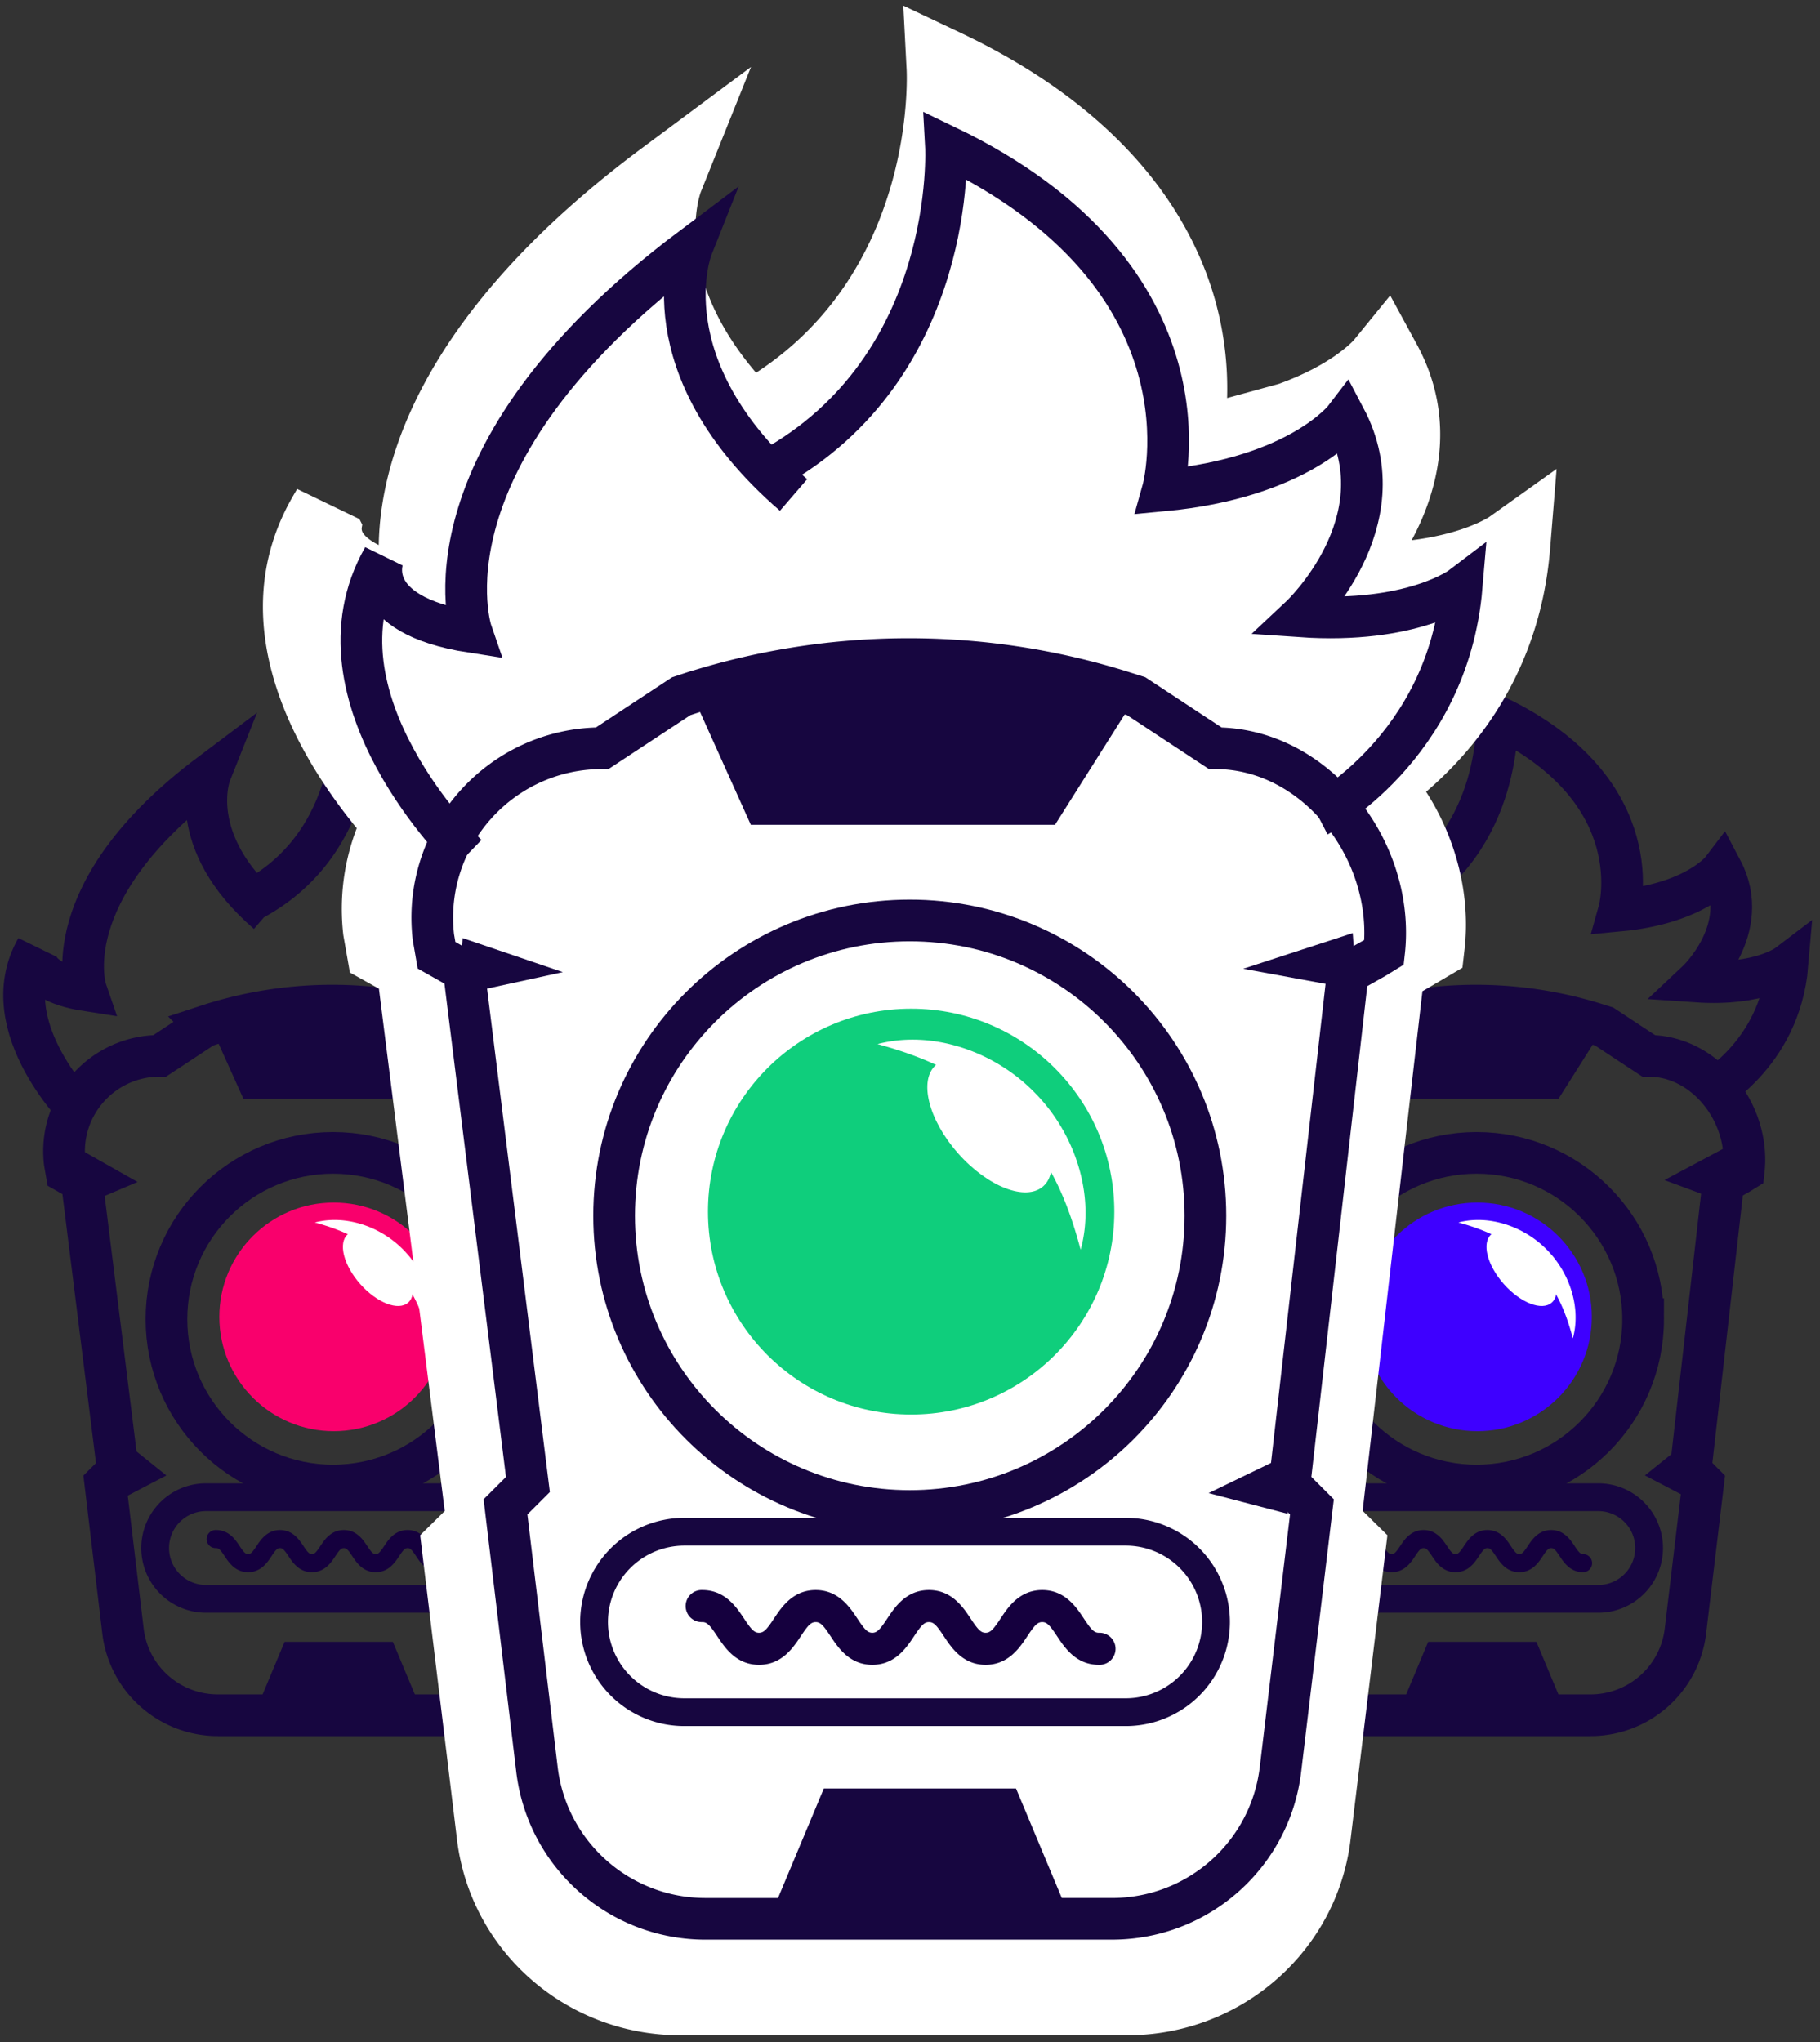 <svg width="131" height="147" xmlns="http://www.w3.org/2000/svg"><rect width="100%" height="100%" fill="#333333" stroke="none"/><g fill="none" fill-rule="evenodd"><path d="M106.355 123.462H98a6.874 6.874 0 01-6.84-6.1l-1.27-10.603.909-.906-2.6-20.836-1.105-.624-.128-.735c-.465-4.083 2.731-7.66 6.847-7.66l3.203-2.11.182-.06a28.951 28.951 0 0117.768-.096l.498.157 3.203 2.11c4.115 0 7.311 4.19 6.846 8.272l-.366.226-1.105.623-2.361 20.733.908.906-1.27 10.603a6.875 6.875 0 01-6.84 6.1h-8.356" stroke="#170640" stroke-width="3"/><path d="M118.27 94.954c0 6.613-5.368 11.973-11.989 11.973-6.62 0-11.987-5.36-11.987-11.973 0-6.61 5.367-11.971 11.987-11.971 6.621 0 11.988 5.36 11.988 11.971z" stroke="#170640" stroke-width="3"/><path d="M106.336 103.016c-4.548 0-8.236-3.684-8.236-8.227 0-4.546 3.688-8.23 8.236-8.23 4.55 0 8.24 3.684 8.24 8.23 0 4.543-3.69 8.227-8.24 8.227z" fill="#3E00FF"/><path d="M104.973 87.995c2.193-.578 4.722.275 6.363 1.956 1.66 1.666 2.478 4.2 1.875 6.384-.29-1.088-.631-2.075-1.109-2.978a10.259 10.259 0 00-4.162-4.222c-.899-.486-1.88-.846-2.967-1.14" fill="#FFF"/><path fill="#170640" d="M112.7 123.226h-12.015l2.112-5.048h7.792z"/><path d="M110.79 90.178c1.202 1.357 1.606 2.962.902 3.583-.703.62-2.247.023-3.45-1.334-1.202-1.358-1.607-2.961-.902-3.583.703-.621 2.248-.025 3.45 1.334" fill="#FFF"/><path fill="#170640" d="M121.695 107.927l-3.299-1.727 2.903-2.328zm2.761-21.256l-4.653-1.73 4.38-2.335z"/><path d="M88.328 80.326s-6.626-6.388-3.392-12.06c0 0-.956 2.313 3.575 3.018 0 0-2.426-7.044 8.939-15.585 0 0-1.917 4.82 4.12 10.03" stroke="#170640" stroke-width="3"/><path d="M122.834 78.742s5.268-2.729 5.824-9.287c0 0-1.984 1.51-6.527 1.198 0 0 4.049-3.795 1.806-8.044 0 0-1.841 2.419-7.4 2.94 0 0 2.421-8.593-8.789-13.975 0 0 .497 8.954-7.14 13.13" stroke="#170640" stroke-width="3"/><path fill="#170640" d="M115.464 73.889l-3.293 5.213H99.838l-2.375-5.275 2.907-.978"/><path d="M115.038 115.085H97.145a3.661 3.661 0 01-3.664-3.658 3.66 3.66 0 013.664-3.658h17.893a3.66 3.66 0 013.662 3.658 3.66 3.66 0 01-3.662 3.658z" stroke="#170640" stroke-width="2"/><path d="M113.947 113.164c-.923 0-1.386-.697-1.69-1.158-.29-.438-.412-.574-.604-.574-.195 0-.316.136-.607.574-.304.461-.766 1.158-1.69 1.158-.924 0-1.386-.697-1.69-1.158-.292-.438-.413-.574-.605-.574-.194 0-.315.136-.606.574-.305.461-.767 1.158-1.692 1.158-.924 0-1.385-.697-1.69-1.158-.292-.438-.413-.574-.606-.574-.195 0-.316.136-.607.575-.304.46-.767 1.157-1.692 1.157-.924 0-1.384-.697-1.692-1.157-.29-.439-.412-.575-.605-.575a.651.651 0 110-1.3c.924 0 1.386.696 1.692 1.156.291.44.412.576.605.576.195 0 .317-.137.607-.574.306-.462.767-1.158 1.692-1.158.923 0 1.384.696 1.69 1.158.292.437.413.574.606.574.194 0 .315-.137.605-.574.306-.462.768-1.158 1.693-1.158.922 0 1.385.696 1.69 1.158.292.437.412.574.605.574.194 0 .314-.137.605-.574.306-.462.767-1.158 1.692-1.158.922 0 1.384.696 1.69 1.158.29.437.411.574.604.574a.65.65 0 110 1.3" fill="#15003E"/><path d="M24.045 123.462h-8.357a6.874 6.874 0 01-6.84-6.1l-1.27-10.603.91-.906-2.6-20.836-1.106-.624-.128-.735c-.465-4.083 2.731-7.66 6.847-7.66l3.203-2.11.182-.06a28.951 28.951 0 0117.768-.096l.498.157 3.203 2.11c4.115 0 7.311 4.19 6.846 8.272l-.366.226-1.105.623-2.362 20.733.91.906-1.271 10.603a6.875 6.875 0 01-6.84 6.1H23.81" stroke="#170640" stroke-width="3"/><path d="M35.957 94.954c0 6.613-5.367 11.973-11.986 11.973-6.622 0-11.99-5.36-11.99-11.973 0-6.61 5.368-11.971 11.99-11.971 6.62 0 11.986 5.36 11.986 11.971z" stroke="#170640" stroke-width="3"/><path d="M32.263 94.789c0 4.543-3.688 8.227-8.239 8.227-4.548 0-8.236-3.684-8.236-8.227 0-4.546 3.688-8.23 8.236-8.23 4.55 0 8.24 3.684 8.24 8.23" fill="#F9006C"/><path d="M22.66 87.995c2.194-.578 4.723.275 6.364 1.956 1.66 1.666 2.478 4.2 1.874 6.384-.29-1.088-.63-2.075-1.108-2.978a10.259 10.259 0 00-4.162-4.222c-.899-.486-1.88-.846-2.967-1.14" fill="#FFF"/><path d="M32.726 115.085H14.833a3.661 3.661 0 01-3.665-3.658 3.66 3.66 0 013.665-3.658h17.893a3.66 3.66 0 013.662 3.658 3.66 3.66 0 01-3.662 3.658z" stroke="#170640" stroke-width="2"/><path d="M31.635 113.164c-.923 0-1.386-.697-1.69-1.158-.29-.438-.412-.574-.604-.574-.195 0-.316.136-.607.574-.304.461-.766 1.158-1.689 1.158-.925 0-1.387-.697-1.692-1.158-.29-.438-.412-.574-.604-.574-.194 0-.315.136-.606.574-.305.461-.767 1.158-1.692 1.158-.924 0-1.385-.697-1.69-1.158-.292-.438-.413-.574-.606-.574-.195 0-.316.136-.607.575-.304.46-.767 1.157-1.692 1.157-.923 0-1.384-.697-1.69-1.157-.291-.439-.414-.575-.607-.575a.651.651 0 110-1.3c.924 0 1.386.696 1.692 1.156.291.44.412.576.605.576.195 0 .317-.137.607-.574.306-.462.768-1.158 1.692-1.158.923 0 1.384.696 1.692 1.158.29.437.41.574.604.574s.315-.137.605-.574c.306-.462.768-1.158 1.693-1.158.922 0 1.385.696 1.69 1.158.292.437.411.574.606.574.193 0 .313-.137.604-.574.306-.462.767-1.158 1.692-1.158.922 0 1.384.696 1.69 1.158.29.437.411.574.604.574a.65.65 0 110 1.3" fill="#15003E"/><path fill="#170640" d="M30.388 123.226H18.373l2.112-5.048h7.792z"/><path d="M28.478 90.178c1.202 1.357 1.606 2.962.902 3.583-.703.62-2.247.023-3.45-1.334-1.202-1.358-1.607-2.961-.902-3.583.703-.621 2.248-.025 3.45 1.334" fill="#FFF"/><path fill="#170640" d="M9.073 103.872l2.903 2.33-3.299 1.725zM5.89 82.808l4.012 2.269-4.242 1.8z"/><path d="M6.016 80.326s-6.627-6.388-3.392-12.06c0 0-.956 2.313 3.575 3.018 0 0-2.426-7.044 8.939-15.585 0 0-1.917 4.82 4.12 10.03" stroke="#170640" stroke-width="3"/><path d="M40.522 78.742s5.268-2.729 5.824-9.287c0 0-1.984 1.51-6.527 1.198 0 0 4.049-3.795 1.806-8.044 0 0-1.841 2.419-7.4 2.94 0 0 2.421-8.593-8.789-13.975 0 0 .498 8.954-7.14 13.13" stroke="#170640" stroke-width="3"/><path fill="#170640" d="M33.152 73.889l-3.293 5.213H17.526l-2.375-5.275 2.907-.978"/><g><path d="M97.488 34.826l.673-4.059c.106 1.464-.199 2.842-.673 4.059zm14.076 4.798l.476-5.87-4.836 3.448c-.02.013-1.802 1.214-5.595 1.684 1.713-3.185 3.397-8.427.425-13.998l-1.97-3.62-2.61 3.204c-.02.023-1.548 1.769-5.4 3.157l-3.73 1.023a23.534 23.534 0 00-.891-7.148c-.784-2.752-2.283-6.07-5.106-9.426v-.001h-.001c-2.836-3.37-7.008-6.78-13.136-9.693L65.019.405l.236 4.571c.032.593.608 14.402-10.835 21.854-6.083-7.138-4.062-12.792-3.974-13.02l3.61-8.99-7.817 5.817C30.205 22.564 27.352 33.313 27.263 39.233c-.78-.39-1.054-.74-1.129-.862a.553.553 0 01-.098-.377l.04-.228-.206-.404-4.484-2.167-.32.555c-5.33 9.257.469 18.804 4.613 23.863a16.207 16.207 0 00-.966 7.7l.472 2.689 2.09 1.164 4.737 37.597-1.77 1.744 2.638 21.79c.925 8.096 7.841 14.202 16.086 14.202H81.14c8.245 0 15.16-6.1 16.083-14.186l2.64-21.806-1.783-1.757 4.303-37.4 2.88-1.692.151-1.319c.441-3.826-.565-7.929-2.766-11.347 3.765-3.226 8.18-8.772 8.915-17.368z" fill="#FFF"/><path d="M65.614 138.116H50.783c-6.221 0-11.444-4.656-12.143-10.83l-2.255-18.822 1.613-1.61-4.612-36.987-1.965-1.108-.227-1.304c-.824-7.248 4.847-13.599 12.156-13.599l5.684-3.743.323-.106a51.395 51.395 0 0131.54-.174l.886.28 5.684 3.743c7.307 0 12.979 7.438 12.156 14.688l-.65.4-1.964 1.109-4.192 36.802 1.613 1.61-2.254 18.82c-.699 6.175-5.92 10.83-12.14 10.83H65.2" stroke="#170640" stroke-width="3"/><path fill="#170640" d="M33.3 67.522l7.21 2.451-7.44 1.618z"/><path d="M86.763 87.509c0 11.739-9.529 21.253-21.28 21.253-11.753 0-21.28-9.514-21.28-21.253 0-11.74 9.527-21.254 21.28-21.254 11.751 0 21.28 9.514 21.28 21.254z" stroke="#170640" stroke-width="3"/><path d="M65.581 101.818c-8.076 0-14.623-6.54-14.623-14.605 0-8.067 6.547-14.607 14.623-14.607 8.077 0 14.625 6.54 14.625 14.607 0 8.066-6.548 14.605-14.625 14.605z" fill="#0FCE7C"/><path d="M63.16 75.153c3.895-1.026 8.38.489 11.297 3.476 2.947 2.955 4.397 7.45 3.326 11.326-.517-1.93-1.12-3.68-1.966-5.282a18.29 18.29 0 00-3.14-4.292 17.968 17.968 0 00-4.25-3.204c-1.595-.863-3.34-1.503-5.267-2.024" fill="#FFF"/><path d="M81.027 123.242H49.262a6.498 6.498 0 01-6.502-6.493 6.5 6.5 0 016.502-6.495h31.765a6.498 6.498 0 016.5 6.495 6.497 6.497 0 01-6.5 6.493z" stroke="#170640" stroke-width="2"/><path d="M79.092 119.834c-1.64 0-2.46-1.237-3.002-2.056-.516-.779-.73-1.022-1.073-1.022-.344 0-.56.243-1.075 1.022-.542.819-1.361 2.056-3.001 2.056s-2.46-1.237-3.002-2.056c-.515-.779-.73-1.022-1.074-1.022-.343 0-.56.243-1.075 1.022-.543.819-1.361 2.056-3.003 2.056-1.64 0-2.459-1.237-3.002-2.056-.515-.779-.731-1.022-1.074-1.022-.344 0-.56.243-1.076 1.023-.544.82-1.363 2.055-3.003 2.055-1.64 0-2.46-1.236-3.003-2.055-.517-.78-.732-1.023-1.076-1.023a1.154 1.154 0 110-2.306c1.64 0 2.46 1.236 3.003 2.055.516.778.732 1.021 1.076 1.021.344 0 .56-.243 1.076-1.021.543-.82 1.363-2.055 3.003-2.055 1.64 0 2.459 1.236 3.002 2.055.516.778.731 1.021 1.074 1.021.344 0 .559-.243 1.076-1.021.541-.82 1.361-2.055 3.002-2.055 1.64 0 2.459 1.236 3.001 2.055.517.778.732 1.021 1.075 1.021.342 0 .559-.241 1.074-1.02.541-.82 1.362-2.056 3.002-2.056 1.639 0 2.459 1.236 3 2.056.516.779.732 1.02 1.075 1.02a1.155 1.155 0 110 2.308" fill="#15003E"/><path fill="#170640" d="M76.877 137.695H55.55l3.748-8.961H73.13z"/><path d="M73.485 79.026c2.134 2.41 2.852 5.259 1.604 6.363-1.25 1.102-3.992.042-6.126-2.369-2.134-2.41-2.85-5.258-1.602-6.36 1.248-1.104 3.992-.043 6.124 2.366" fill="#FFF"/><path fill="#170640" d="M92.69 108.964l-5.7-1.491 5.304-2.563zm4.951-37.737l-8.155-1.497 7.883-2.568z"/><path d="M33.613 61.54S21.85 50.2 27.589 40.128c0 0-1.697 4.108 6.348 5.36 0 0-4.31-12.504 15.868-27.666 0 0-3.402 8.558 7.313 17.806" stroke="#170640" stroke-width="3"/><path d="M94.866 58.728s9.35-4.844 10.341-16.487c0 0-3.524 2.683-11.586 2.126 0 0 7.183-6.736 3.203-14.28 0 0-3.269 4.296-13.135 5.221 0 0 4.297-15.253-15.601-24.808 0 0 .881 15.893-12.679 23.308" stroke="#170640" stroke-width="3"/><path fill="#170640" d="M81.782 50.113l-5.844 9.253H54.042l-4.213-9.362 13.33-2.564"/></g></g></svg>